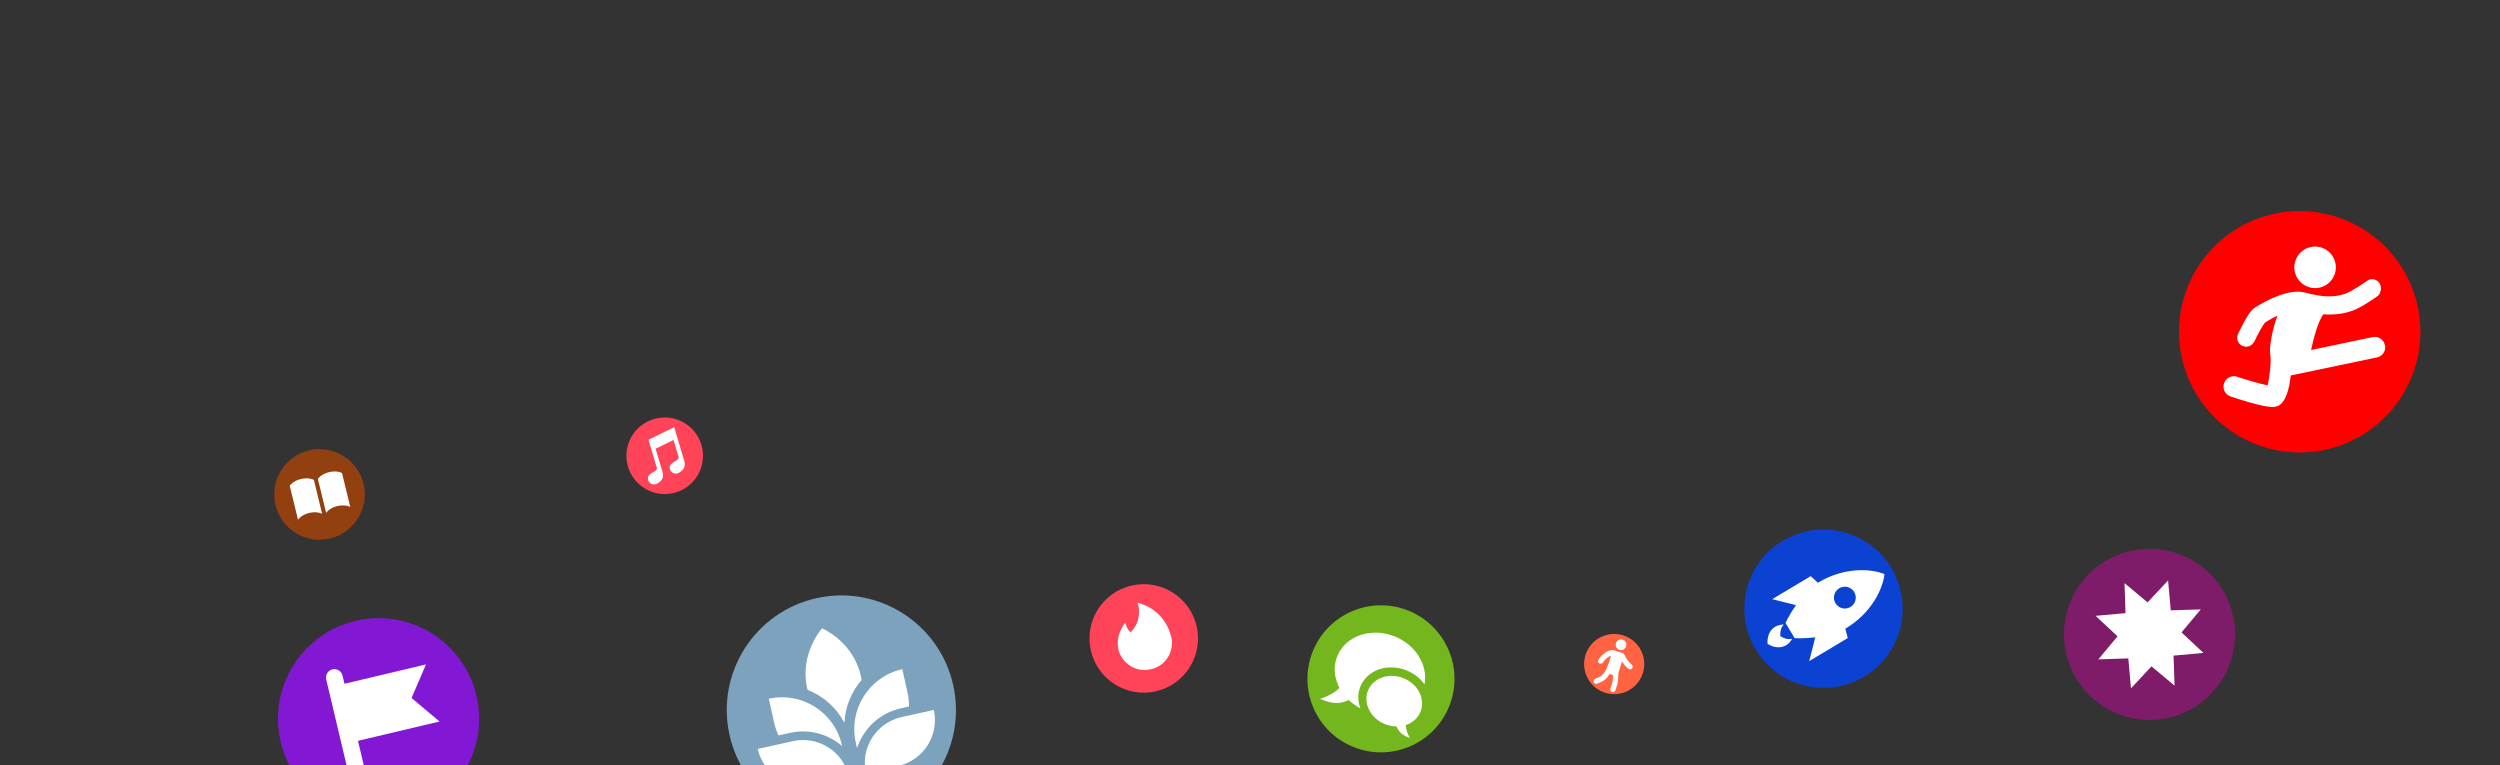 <svg width="1029" height="315" viewBox="0 0 1029 315" fill="none" xmlns="http://www.w3.org/2000/svg">
<rect x="0" y="0" width="1029" height="315" fill="#333333" stroke="none"/>
<g clip-path="url(#clip0)">
<path d="M540.363 268.045C546.639 252.556 564.283 245.088 579.772 251.364C595.261 257.64 602.729 275.284 596.453 290.773C590.177 306.262 572.533 313.73 557.044 307.454C541.555 301.178 534.086 283.534 540.363 268.045Z" fill="#73B61E"/>
<path fill-rule="evenodd" clip-rule="evenodd" d="M555.112 288.118C556.503 289.439 558.119 290.6 559.928 291.539C558.837 288.64 558.759 285.482 559.944 282.559C562.697 275.765 571.222 272.808 578.987 275.954C582.083 277.209 584.591 279.245 586.312 281.67C587.835 273.911 582.836 265.503 574.138 261.978C564.443 258.05 553.824 261.677 550.419 270.079C548.694 274.337 549.152 279.003 551.286 283.083C549.76 284.943 546.372 286.684 543.305 287.632C546.382 288.878 550.422 290.515 555.112 288.118ZM570.044 298.047C571.636 298.692 573.269 299.003 574.848 299.014C575.928 302.005 578.405 303.009 580.295 303.774C579.335 302.063 578.569 299.873 578.676 298.418C581.382 297.516 583.602 295.625 584.677 292.972C586.792 287.752 583.67 281.561 577.704 279.144C571.738 276.726 565.187 278.998 563.072 284.218C560.957 289.438 564.079 295.63 570.044 298.047Z" fill="white"/>
<path d="M898.149 147.707C891.992 120.972 908.673 94.307 935.408 88.149C962.143 81.992 988.808 98.673 994.966 125.408C1001.12 152.143 984.442 178.808 957.707 184.966C930.972 191.123 904.307 174.442 898.149 147.707Z" fill="#FF0000"/>
<path fill-rule="evenodd" clip-rule="evenodd" d="M954.631 101.663C959.253 102.624 962.221 107.151 961.26 111.773C960.298 116.395 955.772 119.363 951.149 118.402C946.527 117.44 943.559 112.914 944.521 108.291C945.482 103.669 950.009 100.701 954.631 101.663ZM974.277 115.601C975.899 114.382 978.114 114.823 979.333 116.445C980.452 118.09 980.134 120.382 978.759 121.756C978.126 122.219 972.227 126.431 968.428 127.834C967.548 128.143 966.467 128.497 965.162 128.798C962.854 129.329 959.751 129.621 956.207 129.381C953.944 132.861 952.251 139.275 951.237 144.053L976.544 138.753C978.853 138.222 981.098 139.712 981.63 142.021C982.162 144.329 980.771 146.552 978.463 147.083L978.363 147.106L942.873 154.541C942.299 159.851 940.869 165.571 937.718 167.036C937.579 167.068 937.444 167.122 937.299 167.18C937.133 167.246 936.953 167.318 936.738 167.368C935.032 167.761 931.064 167.512 918.128 163.199C915.843 162.457 914.663 160.086 915.405 157.802C916.147 155.517 918.518 154.337 920.802 155.079C925.148 156.509 930.466 158.032 933.353 158.635C934.111 155.502 934.963 148.647 934.462 146.015C933.838 143.305 935.362 135.238 937.41 129.905C935.796 130.7 934.005 131.641 932.26 132.782C931.418 133.716 929.479 137.228 927.841 140.67C927.323 141.635 926.335 142.391 925.331 142.622C924.528 142.807 923.757 142.667 922.938 142.327C921.055 141.493 920.323 139.231 921.181 137.448C925.542 128.308 927.224 127.196 927.972 126.702C927.982 126.695 927.992 126.688 928.001 126.682C933.816 123.018 941.985 119.023 948.307 120.315C948.654 120.446 951.788 121.204 954.204 121.599C959.607 122.573 963.699 121.525 965.637 120.762C968.154 119.76 972.733 116.697 974.277 115.601Z" fill="white"/>
<path d="M449.012 267.786C446.244 255.767 453.743 243.78 465.762 241.012C477.781 238.244 489.768 245.743 492.536 257.762C495.304 269.781 487.805 281.768 475.786 284.536C463.767 287.304 451.78 279.805 449.012 267.786Z" fill="#FF445A"/>
<path d="M473.693 275.468C467.114 276.984 461.584 272.641 460.355 267.307C459.127 261.973 462.124 257.632 463.143 256.274C463.143 256.274 463.819 259.207 465.391 260.249C468.443 257.3 469.737 252.508 468.187 248.091C476.898 250.297 480.888 256.961 482.117 262.295C483.345 267.628 480.272 273.953 473.693 275.468Z" fill="white"/>
<path d="M115.552 305.378C110.276 283.135 124.031 260.827 146.274 255.552C168.517 250.277 190.825 264.032 196.1 286.275C201.376 308.517 187.621 330.825 165.378 336.101C143.135 341.376 120.827 327.621 115.552 305.378Z" fill="#8218D4"/>
<path fill-rule="evenodd" clip-rule="evenodd" d="M136.829 275.517C134.975 275.956 133.829 277.815 134.269 279.669L144.616 323.299C145.056 325.153 146.915 326.299 148.768 325.86C150.622 325.42 151.768 323.561 151.329 321.708L147.349 304.927L180.912 296.967L169.4 287.29L175.34 273.473L141.777 281.433L140.981 278.077C140.541 276.223 138.682 275.077 136.829 275.517Z" fill="white"/>
<path d="M851.457 249.657C857.782 231.268 877.817 221.489 896.206 227.814C914.595 234.14 924.374 254.175 918.048 272.564C911.722 290.952 891.687 300.731 873.299 294.406C854.91 288.08 845.131 268.045 851.457 249.657Z" fill="#7E1C69"/>
<path d="M892.385 238.913L893.487 251.227L905.844 250.814L897.916 260.301L906.946 268.746L894.632 269.849L895.045 282.205L885.558 274.278L877.113 283.307L876.01 270.993L863.654 271.407L871.582 261.919L862.552 253.474L874.866 252.372L874.452 240.015L883.94 247.943L892.385 238.913Z" fill="white"/>
<path d="M718.951 242.594C723.342 225.145 741.048 214.56 758.497 218.951C775.946 223.343 786.531 241.048 782.14 258.497C777.748 275.946 760.043 286.531 742.594 282.14C725.145 277.749 714.56 260.043 718.951 242.594Z" fill="#0B42D2"/>
<path fill-rule="evenodd" clip-rule="evenodd" d="M775.654 236.293C775.015 242.378 770.277 252.34 759.774 258.619C759.692 258.668 759.609 258.717 759.526 258.765L760.542 262.627L744.681 272.109L747.164 262.339C742.44 262.883 738.675 262.679 738.675 262.679L736.791 259.528L755.512 248.335C756.799 250.429 759.534 251.104 761.649 249.839C763.764 248.574 764.464 245.846 763.229 243.721L775.654 236.293ZM736.79 259.529L755.512 248.335C755.502 248.319 755.492 248.303 755.483 248.287C754.208 246.156 754.903 243.395 757.034 242.121C759.166 240.847 761.926 241.542 763.2 243.673C763.21 243.689 763.22 243.705 763.229 243.721L775.652 236.294C769.99 233.976 758.972 233.434 748.469 239.714C748.386 239.763 748.304 239.813 748.223 239.864L745.302 237.141L729.441 246.623L739.223 249.061C736.508 252.964 734.906 256.377 734.906 256.377L736.79 259.529ZM737.692 262.904C735.731 263.44 733.606 262.43 732.789 261.858L727.537 264.998C729.989 266.714 734.892 267.76 737.692 262.904ZM734.187 257.043C732.786 258.517 732.67 260.867 732.787 261.858L727.536 264.998C727.185 262.025 728.584 257.211 734.187 257.043Z" fill="white"/>
<path d="M113.411 207.928C110.975 197.929 117.106 187.848 127.105 185.411C137.104 182.975 147.186 189.106 149.622 199.105C152.058 209.104 145.927 219.186 135.928 221.622C125.929 224.058 115.848 217.927 113.411 207.928Z" fill="#934011"/>
<path fill-rule="evenodd" clip-rule="evenodd" d="M135.419 194.345C132.108 195.151 130.831 197.107 130.831 197.107L134.234 211.074C134.234 211.074 135.511 209.118 138.822 208.312C142.133 207.505 144.166 208.654 144.166 208.654L140.763 194.687C140.763 194.687 138.73 193.538 135.419 194.345ZM123.837 197.168C120.527 197.975 119.25 199.93 119.25 199.93L122.653 213.897C122.653 213.897 123.93 211.942 127.24 211.135C130.551 210.328 132.585 211.477 132.585 211.477L129.182 197.51C129.182 197.51 127.148 196.361 123.837 197.168Z" fill="white"/>
<path d="M258.494 192.093C256.012 183.751 260.762 174.977 269.104 172.494C277.446 170.012 286.22 174.762 288.703 183.104C291.185 191.446 286.435 200.22 278.093 202.703C269.751 205.185 260.977 200.435 258.494 192.093Z" fill="#FF445A"/>
<path fill-rule="evenodd" clip-rule="evenodd" d="M277.509 175.839L266.919 181.011L267.35 182.46L267.346 182.461L270.33 192.489C270.591 193.37 269.748 193.852 268.806 194.391C267.761 194.988 266.595 195.655 266.684 197.011C266.823 199.136 268.883 199.691 269.952 199.272C272.098 198.432 273.401 196.629 272.738 194.401L269.847 184.686L277.227 181.081L279.293 188.023C279.554 188.903 278.711 189.386 277.769 189.924C276.724 190.522 275.558 191.188 275.647 192.544C275.786 194.67 277.846 195.225 278.915 194.806C281.061 193.965 282.364 192.163 281.701 189.934L278.833 180.297L278.835 180.296L277.509 175.839Z" fill="white"/>
<path d="M652.647 269.427C654.799 262.938 661.804 259.421 668.293 261.573C674.782 263.725 678.298 270.73 676.146 277.219C673.994 283.709 666.989 287.225 660.5 285.073C654.011 282.921 650.495 275.916 652.647 269.427Z" fill="#FF6341"/>
<path fill-rule="evenodd" clip-rule="evenodd" d="M669.303 266.058C668.92 267.213 667.674 267.839 666.519 267.456C665.364 267.073 664.738 265.827 665.121 264.672C665.504 263.517 666.751 262.891 667.906 263.274C669.06 263.657 669.686 264.904 669.303 266.058ZM669.818 271.619C670.362 272.35 670.965 273.022 671.675 273.611C672.136 274 672.184 274.685 671.772 275.099C671.489 275.477 671.017 275.596 670.591 275.455C670.45 275.408 670.32 275.325 670.225 275.255C669.386 274.583 668.641 273.746 667.99 272.861C667.925 272.761 667.866 272.673 667.806 272.584C667.747 272.496 667.688 272.407 667.623 272.307C667.282 273.217 666.988 274.103 666.73 275L666.107 277.233L666.017 279.642C665.983 280.457 665.83 281.272 665.572 282.051L664.878 284.142C664.69 284.709 664.077 285.017 663.51 284.829C662.943 284.641 662.635 284.028 662.823 283.461L663.516 281.37C663.716 280.767 663.833 280.177 663.844 279.551L663.9 277.839L662.518 277.38L662.106 278.03C661.34 279.271 660.208 280.194 658.875 280.775L657.412 281.391C656.869 281.604 656.243 281.357 655.994 280.803C655.781 280.26 656.028 279.634 656.582 279.385L658.045 278.769C658.966 278.366 659.732 277.715 660.286 276.876L661.11 275.576L661.334 275.021C662.04 273.366 662.616 271.63 663.085 269.858C662.471 270.048 661.846 270.509 661.422 270.841C660.785 271.338 660.219 271.976 659.748 272.685C659.489 273.111 658.958 273.289 658.497 273.136C658.462 273.124 658.42 273.101 658.379 273.077C658.338 273.053 658.296 273.03 658.261 273.018C657.741 272.688 657.563 272.039 657.892 271.519C658.517 270.585 659.259 269.77 660.108 269.107C660.958 268.445 662.526 267.273 664.404 267.66C664.699 267.718 664.947 267.801 665.219 267.93L667.168 268.577L667.31 268.624L667.913 268.823C668.232 268.929 668.48 269.129 668.61 269.448C668.942 270.227 669.333 270.946 669.818 271.619Z" fill="white"/>
<path d="M300.255 302.45C294.621 277.017 310.672 251.833 336.104 246.2C361.537 240.567 386.721 256.617 392.354 282.05C397.987 307.482 381.937 332.666 356.504 338.299C331.072 343.933 305.888 327.882 300.255 302.45Z" fill="#7CA2BE"/>
<path fill-rule="evenodd" clip-rule="evenodd" d="M354.299 278.145C354.428 278.727 354.535 279.302 354.623 279.87C350.44 284.726 347.889 290.911 347.567 297.488C344.27 291.229 338.831 286.466 332.412 283.941C332.336 283.645 332.264 283.345 332.197 283.041C329.073 268.938 338.38 258.619 338.38 258.619C338.38 258.619 351.175 264.043 354.299 278.145ZM316.451 287.602L318.592 297.271C319.017 299.186 319.648 301.002 320.458 302.699L325.22 301.644C333.109 299.897 340.952 302.162 346.618 307.082L346.553 306.787C343.538 293.177 330.061 284.587 316.451 287.602ZM384.369 292.206L371.106 295.143C360.679 297.453 354.099 307.778 356.408 318.206L369.67 315.268C380.097 312.958 386.678 302.633 384.369 292.206ZM311.891 308.261L326.371 305.054C336.798 302.744 347.122 309.324 349.432 319.751L334.952 322.958C324.525 325.268 314.201 318.687 311.891 308.261ZM373.546 285.099L371.404 275.43C357.794 278.444 349.204 291.921 352.219 305.532L352.759 307.972C355.347 299.964 361.993 293.499 370.803 291.548L374.147 290.807C374.164 288.926 373.97 287.014 373.546 285.099Z" fill="white"/>
</g>
<defs>
<clipPath id="clip0">
<rect width="1029" height="315" fill="white"/>
</clipPath>
</defs>
</svg>
